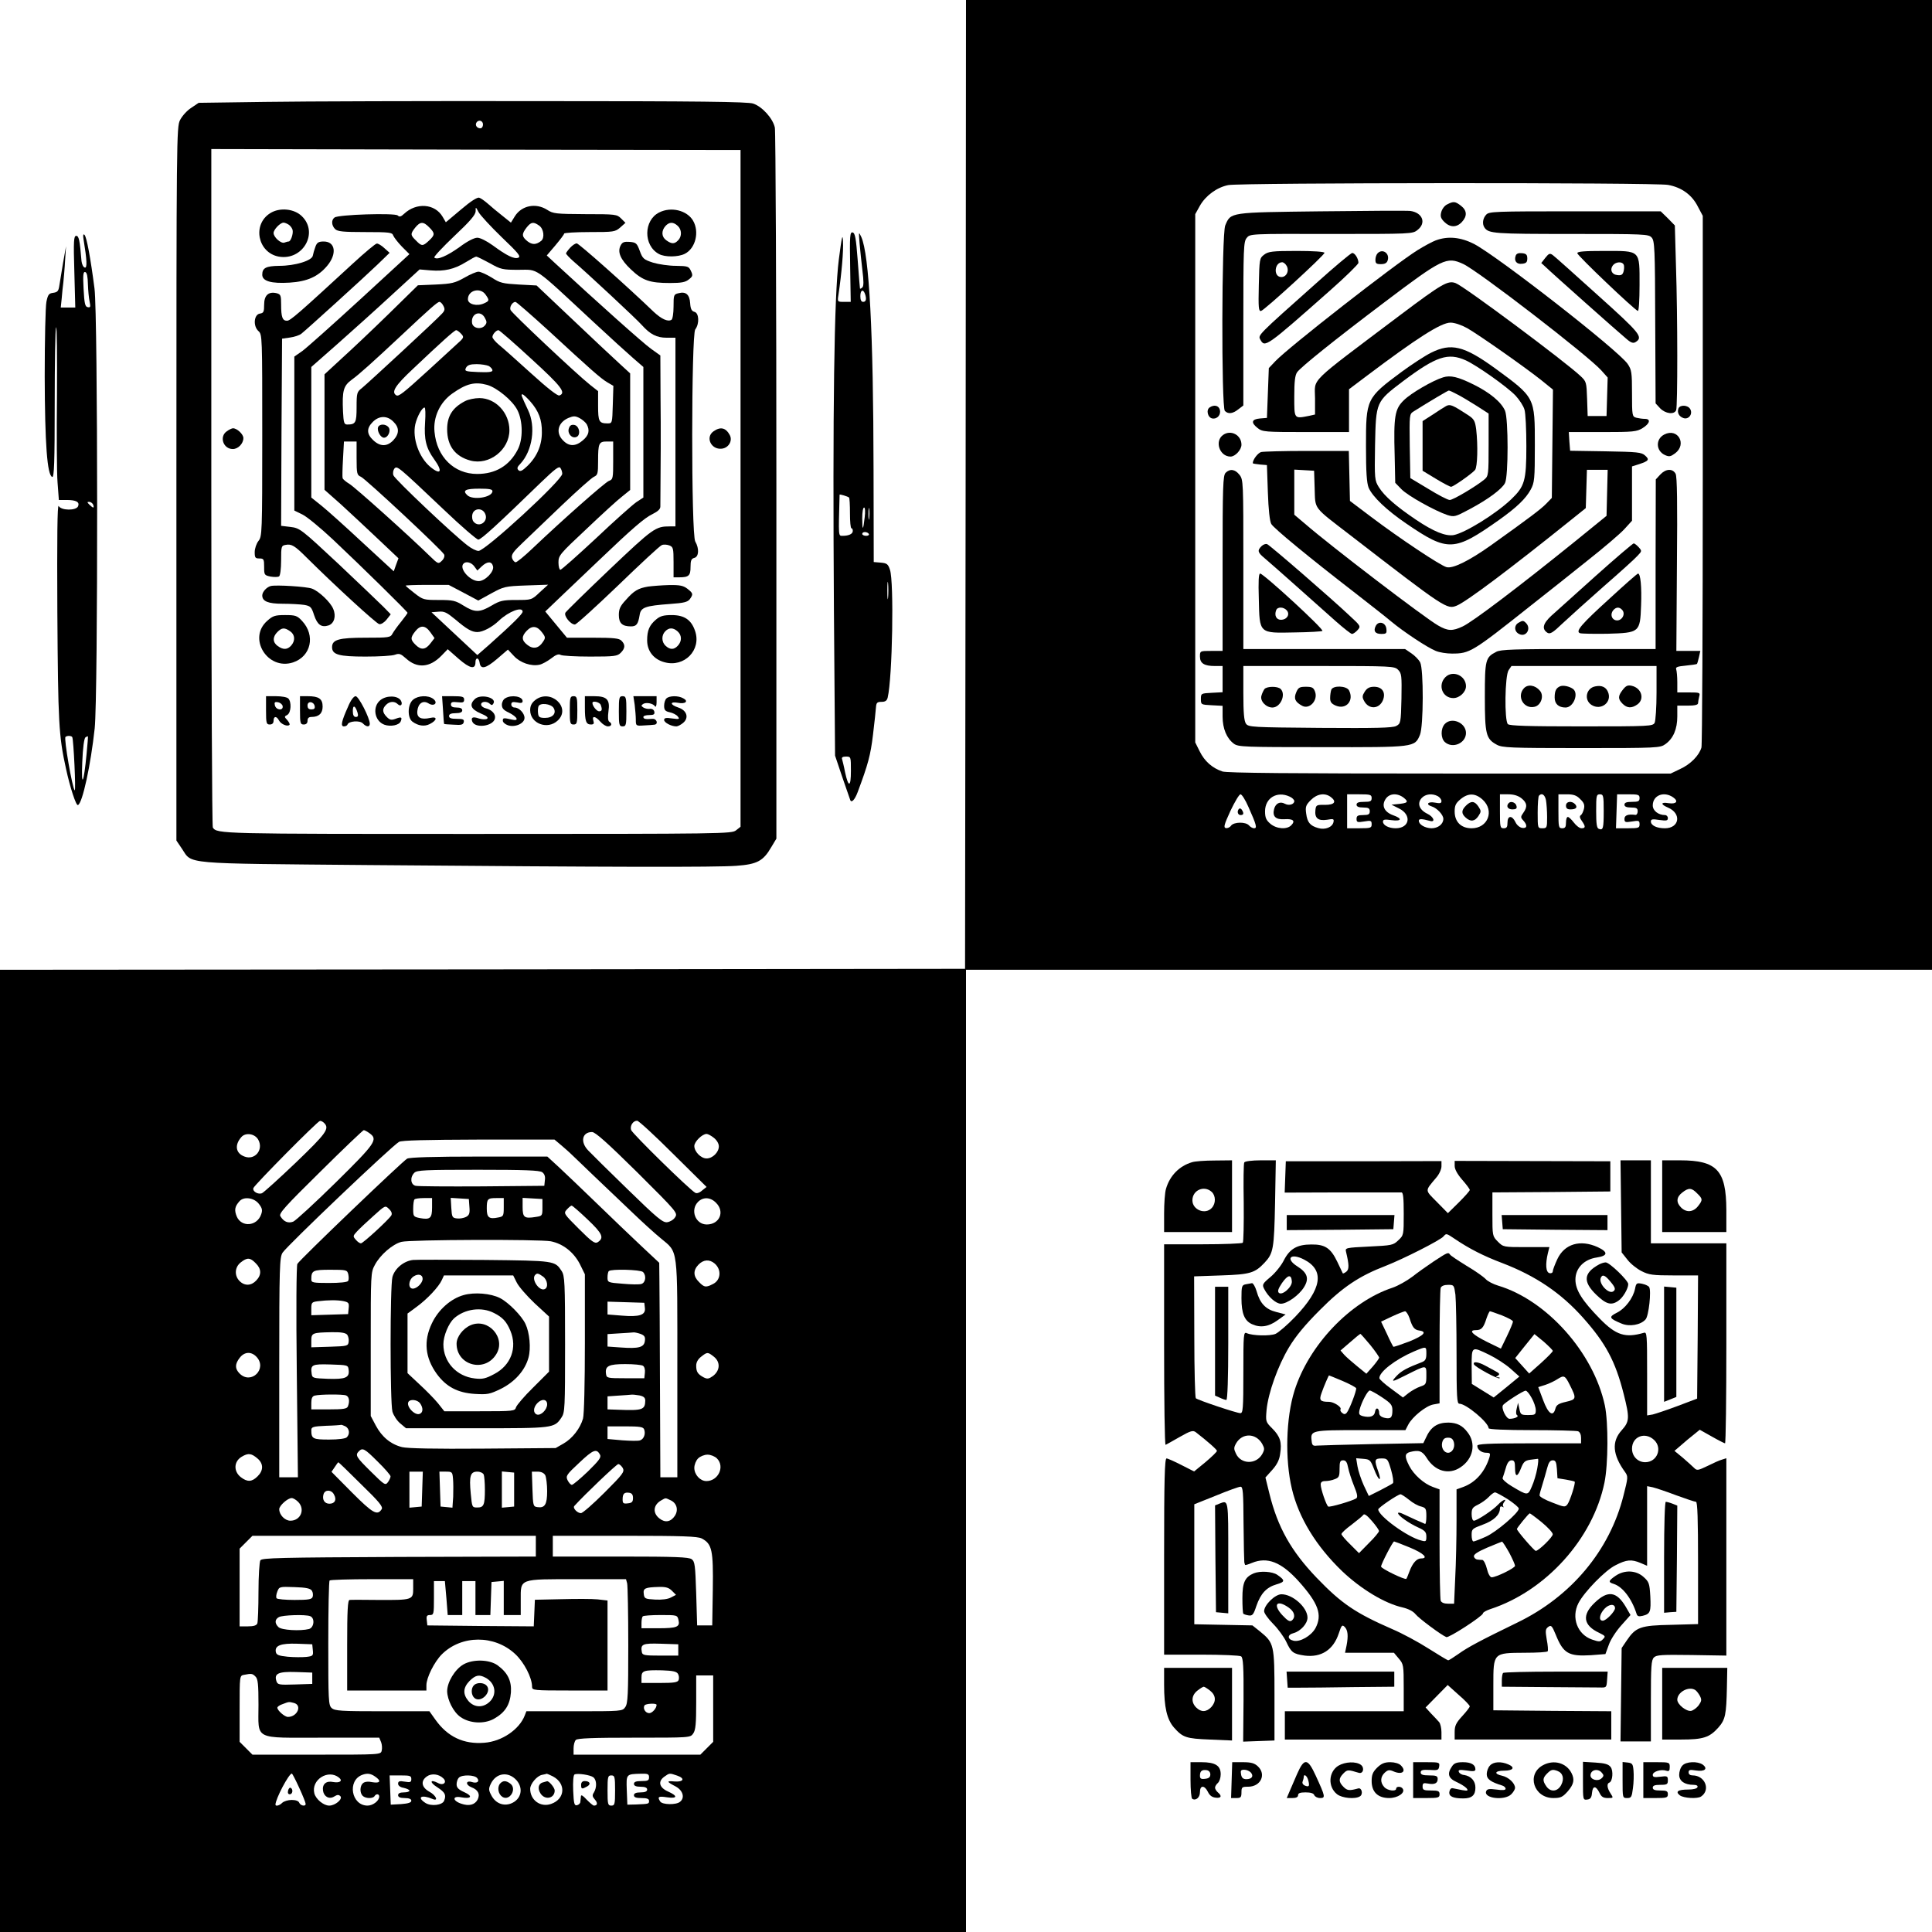 <?xml version="1.0" standalone="no"?>
<!DOCTYPE svg PUBLIC "-//W3C//DTD SVG 20010904//EN"
 "http://www.w3.org/TR/2001/REC-SVG-20010904/DTD/svg10.dtd">
<svg version="1.0" xmlns="http://www.w3.org/2000/svg"
 width="1024pt" height="1024pt" viewBox="0 0 1024 1024"
 preserveAspectRatio="xMidYMid meet">

<g transform="translate(0,1024) scale(0.1,-0.1)"
fill="#000000" stroke="none">
<path d="M5118 7673 l-3 -2568 -2557 -3 -2558 -2 0 -2550 0 -2550 2560 0 2560
0 0 2550 0 2550 2560 0 2560 0 0 2570 0 2570 -2560 0 -2560 0 -2 -2567z m3723
1587 c72 -13 127 -53 158 -115 l26 -49 0 -1396 c0 -767 -3 -1407 -7 -1422 -12
-42 -58 -89 -113 -114 l-50 -24 -1171 0 c-849 0 -1180 3 -1205 11 -54 18 -95
55 -120 106 l-24 48 0 1400 0 1400 25 45 c31 54 90 97 150 109 65 13 2264 14
2331 1z m-2224 -3297 c43 -96 47 -113 30 -113 -8 0 -20 7 -27 15 -17 20 -80
19 -95 -1 -6 -9 -19 -15 -28 -13 -13 3 -9 18 25 92 23 48 46 87 53 87 7 0 26
-30 42 -67z m218 55 c14 -6 25 -17 25 -24 0 -17 -28 -26 -50 -14 -26 14 -49 2
-57 -28 -10 -39 8 -57 55 -54 46 3 59 -9 36 -32 -23 -24 -78 -20 -111 8 -22
19 -28 32 -28 66 0 70 63 109 130 78z m218 -2 c33 -25 21 -42 -30 -42 -45 1
-48 -1 -51 -27 -5 -43 14 -59 61 -52 34 6 38 5 35 -11 -5 -28 -44 -44 -81 -33
-43 12 -58 30 -64 77 -5 36 -2 45 25 72 33 33 74 39 105 16z m217 -6 c0 -17
-7 -20 -40 -20 -29 0 -40 -4 -40 -15 0 -10 11 -15 35 -15 28 0 35 -4 35 -20 0
-16 -7 -20 -35 -20 -28 0 -35 -4 -35 -20 0 -18 4 -20 40 -14 36 6 40 5 40 -15
0 -19 -5 -21 -65 -21 l-65 0 0 90 0 90 65 0 c58 0 65 -2 65 -20z m171 1 c27
-22 20 -28 -36 -33 l-30 -3 40 -20 c69 -34 57 -105 -18 -105 -36 0 -67 16 -67
35 0 12 10 13 45 8 54 -7 60 8 9 26 -47 17 -63 51 -40 86 20 31 63 33 97 6z
m180 9 c10 -6 19 -17 19 -26 0 -12 -8 -13 -35 -8 -37 7 -50 -10 -17 -20 29 -9
62 -45 62 -66 0 -28 -28 -50 -63 -50 -35 1 -67 20 -67 40 0 11 15 11 59 -1 31
-9 20 22 -14 38 -43 21 -55 55 -30 83 20 22 56 26 86 10z m238 -19 c63 -59 27
-151 -59 -151 -56 0 -90 34 -90 89 0 32 6 44 31 65 41 34 79 33 118 -3z m205
8 c30 -24 33 -45 10 -77 -15 -21 -15 -25 0 -41 23 -25 20 -43 -6 -39 -13 2
-29 15 -36 31 -18 37 -42 35 -42 -3 0 -23 -4 -30 -20 -30 -19 0 -20 7 -20 90
l0 90 44 0 c29 0 52 -7 70 -21z m130 -10 c3 -17 6 -58 6 -90 0 -56 -1 -59 -25
-59 -25 0 -25 1 -25 83 0 46 3 87 7 90 15 16 31 5 37 -24z m182 5 c20 -19 24
-31 19 -52 -4 -15 -11 -30 -17 -33 -7 -5 -5 -15 6 -30 21 -30 20 -39 -2 -39
-10 0 -28 14 -40 30 -13 17 -27 30 -32 30 -6 0 -10 -13 -10 -30 0 -23 -4 -30
-20 -30 -19 0 -20 7 -20 90 l0 90 45 0 c36 0 52 -6 71 -26z m124 -62 c0 -93
-3 -104 -26 -95 -11 4 -14 27 -14 94 0 82 1 89 20 89 18 0 20 -7 20 -88z m190
68 c0 -17 -7 -20 -40 -20 -29 0 -40 -4 -40 -15 0 -10 11 -15 35 -15 29 0 35
-4 35 -20 0 -12 -6 -20 -12 -19 -39 5 -58 -2 -58 -21 0 -18 4 -20 40 -14 36 6
40 5 40 -15 0 -19 -5 -21 -62 -21 l-63 0 3 90 3 90 60 0 c52 0 59 -2 59 -20z
m178 4 c30 -21 17 -37 -24 -31 -42 7 -44 -6 -4 -23 74 -31 62 -110 -16 -110
-43 0 -74 15 -74 36 0 12 8 14 45 8 38 -5 45 -4 45 10 0 9 -7 16 -15 16 -35 0
-65 23 -65 51 0 54 59 77 108 43z m-7150 -1726 c30 -30 11 -55 -149 -209 -89
-85 -170 -158 -180 -163 -20 -9 -52 9 -46 27 5 16 341 356 353 356 5 1 15 -4
22 -11z m1850 -164 l177 -175 -24 -19 c-13 -12 -29 -17 -36 -12 -31 17 -334
314 -340 333 -7 22 10 49 32 49 8 0 94 -79 191 -176z m-1610 110 c47 -33 33
-53 -178 -261 -111 -109 -212 -202 -226 -208 -27 -10 -50 -1 -68 29 -9 14 23
50 212 236 122 121 226 220 230 220 4 0 18 -7 30 -16z m1420 -208 c212 -211
215 -215 200 -238 -8 -13 -27 -24 -42 -26 -23 -3 -53 22 -209 174 -100 97
-194 190 -209 206 -44 45 -33 98 20 98 17 0 80 -56 240 -214z m-2009 173 c29
-53 -18 -110 -73 -89 -47 17 -54 61 -17 103 22 26 72 19 90 -14z m2415 10 c15
-12 26 -30 26 -45 0 -31 -33 -64 -65 -64 -30 0 -65 36 -65 66 0 23 42 64 65
64 7 0 24 -9 39 -21z m-807 -41 c21 -18 40 -35 43 -38 3 -3 57 -54 120 -115
63 -60 158 -150 210 -200 52 -50 120 -112 152 -138 94 -79 88 -35 88 -691 l0
-576 -45 0 -45 0 -2 478 c-1 262 -2 518 -3 568 l-1 91 -95 89 c-52 49 -157
149 -234 224 -77 75 -168 161 -202 193 l-62 57 -361 0 c-246 0 -368 -4 -382
-11 -24 -13 -568 -534 -582 -558 -5 -9 -7 -245 -3 -573 l6 -558 -49 0 -50 0 0
583 c0 536 2 584 18 608 28 41 578 565 617 587 14 8 139 11 422 12 l402 0 38
-32z m-103 -141 c12 -9 17 -23 14 -42 l-3 -30 -330 -3 c-181 -1 -340 0 -352 3
-27 6 -31 45 -7 69 13 14 58 16 338 16 248 0 326 -3 340 -13z m-1501 -169 c17
-22 19 -33 11 -55 -22 -63 -104 -69 -129 -11 -14 34 -11 53 14 81 23 27 79 19
104 -15z m917 -18 c0 -57 -10 -66 -65 -56 -34 7 -35 9 -35 50 0 23 3 46 7 49
3 4 26 7 50 7 l43 0 0 -50z m198 3 c3 -34 -1 -44 -18 -53 -12 -6 -33 -10 -48
-8 -25 3 -27 7 -30 56 l-3 53 48 -3 48 -3 3 -42z m182 -2 c0 -46 -2 -49 -30
-54 -48 -10 -60 0 -60 47 0 52 4 56 52 56 l38 0 0 -49z m205 -1 c0 -44 -1 -45
-35 -50 -61 -10 -70 -3 -70 52 l0 49 53 -3 52 -3 0 -45z m920 25 c48 -47 19
-115 -49 -115 -60 0 -89 77 -46 120 27 27 66 25 95 -5z m-1721 -67 c-14 -23
-150 -148 -161 -148 -6 0 -18 8 -27 19 -16 18 -16 20 6 44 13 14 52 51 87 82
63 57 63 57 83 37 14 -13 17 -25 12 -34z m1041 -22 c79 -75 88 -97 53 -120
-15 -9 -31 2 -100 71 -81 81 -82 82 -63 103 10 11 21 20 25 20 4 0 42 -33 85
-74z m-196 -115 c65 -13 121 -57 154 -120 l27 -55 0 -365 c0 -209 -4 -381 -10
-400 -15 -52 -56 -105 -103 -132 l-42 -24 -385 -3 c-256 -2 -400 1 -429 8 -60
15 -107 54 -139 114 l-27 51 0 380 c0 373 0 381 22 421 28 53 94 110 141 122
45 12 730 14 791 3z m-1564 -116 c31 -30 32 -62 3 -92 -26 -28 -61 -30 -88 -3
-29 29 -26 74 6 99 34 27 50 26 79 -4z m2433 -2 c37 -32 33 -87 -8 -108 -39
-20 -47 -19 -75 10 -31 30 -32 62 -3 92 26 27 58 30 86 6z m-1942 -57 c3 -14
3 -30 -1 -35 -3 -7 -45 -11 -101 -11 -86 0 -94 2 -94 19 0 47 8 51 101 51 86
0 89 -1 95 -24z m1562 12 c19 -19 14 -56 -8 -63 -11 -4 -56 -3 -100 1 -79 6
-80 7 -80 34 0 14 3 30 7 33 12 12 168 8 181 -5z m-1589 -154 c29 -6 32 -10
29 -38 l-3 -31 -97 -3 -98 -3 0 35 c0 32 3 35 33 39 57 7 104 7 136 1z m1599
-36 c5 -38 -28 -49 -123 -41 l-75 6 0 34 0 34 98 -3 97 -3 3 -27z m-1578 -142
c6 -8 10 -25 8 -38 -3 -22 -7 -23 -100 -26 l-98 -3 0 35 c0 41 6 43 106 45 51
1 75 -3 84 -13z m1555 4 c21 -8 26 -16 23 -37 -4 -34 -32 -42 -127 -35 l-71 5
0 33 0 33 63 4 c34 2 67 4 74 5 6 1 24 -3 38 -8z m-2035 -122 c58 -63 -29
-149 -90 -88 -26 26 -25 51 1 84 25 32 61 34 89 4z m2424 1 c35 -28 33 -73 -5
-102 -23 -16 -30 -17 -50 -7 -31 17 -39 29 -39 62 0 17 9 34 26 47 33 26 35
26 68 0z m-1936 -70 c5 -41 -17 -50 -110 -47 -78 3 -83 4 -86 26 -7 49 1 53
100 50 92 -3 93 -3 96 -29z m1560 22 c8 -5 12 -21 10 -37 l-3 -29 -100 0 c-97
0 -100 1 -103 23 -6 42 14 52 102 52 44 0 87 -4 94 -9z m-1574 -157 c16 -6 21
-30 10 -58 -5 -13 -24 -16 -100 -16 l-94 0 0 34 c0 24 5 36 18 39 26 7 148 8
166 1z m1555 0 c23 -5 31 -12 31 -28 -1 -48 -15 -53 -142 -48 l-58 2 0 35 0
34 58 4 c31 2 62 4 68 5 6 1 26 -1 43 -4z m-1558 -164 c21 -12 25 -40 7 -58
-7 -7 -44 -12 -94 -12 -86 0 -94 4 -94 50 0 17 10 20 78 23 42 1 78 4 80 5 2
1 12 -3 23 -8z m1583 -16 c9 -23 -1 -51 -21 -58 -8 -4 -51 -3 -94 0 l-79 7 0
33 0 34 94 0 c78 0 95 -3 100 -16z m-1412 -171 c38 -37 68 -72 68 -78 0 -6 -6
-20 -14 -31 -14 -18 -18 -15 -90 56 -78 77 -85 87 -64 108 20 20 30 15 100
-55z m1178 37 c8 -14 -5 -31 -64 -89 -41 -39 -79 -71 -85 -71 -6 0 -16 11 -23
25 -10 22 -6 29 63 93 73 69 91 76 109 42z m-1812 -23 c29 -27 28 -62 -3 -92
-30 -30 -54 -31 -89 -4 -39 31 -37 83 5 108 35 21 52 19 87 -12z m2432 3 c43
-43 7 -120 -56 -120 -33 0 -64 34 -64 70 0 17 9 39 20 50 11 11 33 20 50 20
17 0 39 -9 50 -20z m-1886 -137 c96 -93 117 -119 109 -132 -23 -36 -47 -22
-157 88 l-109 110 17 25 c9 14 18 26 19 26 2 0 56 -52 121 -117z m1387 86 c10
-20 1 -32 -97 -130 -60 -60 -116 -109 -125 -109 -19 0 -45 27 -35 38 53 59
224 222 233 222 7 0 17 -10 24 -21z m-1063 -111 l-3 -93 -32 -3 -33 -3 0 95 0
96 35 0 36 0 -3 -92z m163 55 c2 -21 2 -64 1 -96 l-4 -58 -31 3 -32 3 -3 93
-3 92 35 0 c32 0 34 -2 37 -37z m163 21 c3 -9 6 -44 6 -79 0 -82 -6 -95 -40
-95 -28 0 -28 1 -35 74 -9 94 -2 116 35 116 16 0 30 -7 34 -16z m161 -79 l0
-90 -32 -3 -33 -3 0 96 0 96 33 -3 32 -3 0 -90z m165 76 c5 -11 10 -49 10 -84
0 -71 -12 -91 -52 -85 -22 3 -23 8 -26 96 l-3 92 30 0 c20 0 34 -7 41 -19z
m-1120 -102 c16 -28 5 -49 -24 -49 -26 0 -40 22 -31 51 8 25 42 24 55 -2z
m1585 -19 c0 -20 -6 -26 -27 -28 -24 -3 -28 0 -28 21 0 30 9 39 35 35 14 -2
20 -10 20 -28z m-1775 -20 c39 -39 14 -100 -41 -100 -29 0 -59 31 -59 61 0 19
45 59 66 59 8 0 23 -9 34 -20z m1975 8 c32 -15 42 -51 22 -82 -22 -33 -52 -38
-82 -14 -37 29 -33 72 10 96 25 14 20 14 50 0z m-715 -243 l0 -55 -725 -2
c-632 -3 -727 -5 -735 -18 -5 -8 -10 -83 -10 -167 0 -83 -3 -158 -6 -167 -4
-11 -19 -16 -50 -16 l-44 0 0 206 0 206 34 34 34 34 751 0 751 0 0 -55z m879
41 c55 -29 62 -61 59 -271 l-3 -190 -40 0 -40 0 -5 168 c-5 152 -7 170 -24
183 -16 11 -85 14 -378 14 l-358 0 0 55 0 55 380 0 c310 0 386 -3 409 -14z
m-1529 -265 c0 -61 -3 -62 -189 -61 -75 1 -142 1 -148 0 -10 0 -13 -55 -13
-240 l0 -240 210 0 210 0 0 28 c0 40 42 124 82 164 104 103 279 104 389 1 47
-44 89 -125 89 -173 0 -19 8 -20 200 -20 l200 0 0 239 0 238 -52 6 c-29 3
-116 3 -193 1 l-140 -3 -3 -71 -3 -70 -282 2 -282 3 -3 28 c-3 22 1 27 17 27
20 0 21 6 21 90 l0 90 29 0 29 0 8 -90 7 -90 38 0 39 0 0 90 0 90 35 0 35 0 0
-90 0 -90 40 0 39 0 3 88 3 87 33 3 32 3 0 -90 0 -91 45 0 45 0 0 79 c0 116
-13 111 301 111 l257 0 6 -22 c3 -13 6 -160 6 -328 0 -261 -2 -309 -16 -328
-15 -22 -18 -22 -270 -22 l-254 0 -9 -23 c-29 -74 -121 -137 -214 -144 -110
-9 -195 32 -259 122 l-32 45 -250 0 c-218 0 -252 2 -268 17 -17 15 -18 39 -18
343 0 180 3 330 7 333 3 4 105 7 225 7 l218 0 0 -49z m-537 -12 c6 -9 7 -24 4
-33 -5 -13 -22 -16 -96 -16 -49 0 -92 4 -95 9 -4 5 -2 21 4 36 10 25 11 26 91
23 62 -2 84 -7 92 -19z m1908 0 l22 -22 -27 -14 c-16 -9 -49 -13 -84 -11 -53
3 -57 5 -60 30 -4 30 7 35 81 37 36 1 52 -4 68 -20z m-1917 -135 c26 -10 21
-60 -6 -68 -47 -12 -146 -6 -162 10 -21 20 -20 41 2 53 19 11 141 15 166 5z
m1952 -20 c9 -37 -7 -44 -108 -44 l-88 0 0 28 c0 16 3 32 7 35 3 4 46 7 94 7
87 0 89 0 95 -26z m-1938 -160 c3 -29 1 -32 -35 -36 -21 -2 -65 -2 -98 1 -49
5 -60 10 -63 25 -7 34 26 47 113 44 l80 -3 3 -31z m1937 1 l0 -30 -95 0 c-83
0 -95 2 -98 18 -8 43 3 48 100 45 l93 -3 0 -30z m-2 -126 c6 -9 7 -24 4 -33
-5 -13 -23 -16 -102 -16 l-95 0 0 29 c0 36 11 40 109 38 56 -2 76 -6 84 -18z
m-1938 -24 l0 -30 -92 -3 c-85 -3 -92 -1 -98 18 -13 40 10 51 104 48 l86 -3 0
-30z m-301 9 c13 -12 16 -41 16 -150 0 -190 -31 -174 340 -174 l300 0 10 -24
c5 -13 6 -33 3 -45 -5 -21 -8 -21 -345 -21 l-340 0 -34 34 -34 34 0 175 c0
174 0 176 23 180 40 8 45 7 61 -9z m2426 -170 l0 -176 -34 -34 -34 -34 -336 0
-336 0 0 33 c0 18 5 38 12 45 9 9 91 12 309 12 296 0 298 0 313 22 13 18 16
52 16 165 l0 143 45 0 45 0 0 -176z m-2222 30 c45 -12 18 -74 -32 -74 -17 0
-56 34 -56 49 0 5 12 14 28 19 34 13 33 13 60 6z m1922 -10 c0 -18 -23 -44
-39 -44 -20 0 -35 25 -25 41 6 10 64 13 64 3z m-1894 -440 c19 -41 34 -79 34
-85 0 -15 -27 -10 -34 6 -3 9 -18 15 -40 15 -19 0 -41 -7 -50 -15 -14 -15 -36
-20 -36 -10 0 30 71 165 87 165 2 0 20 -34 39 -76z m211 54 c21 -17 4 -29 -31
-23 -37 8 -59 -11 -54 -46 5 -32 33 -47 59 -31 16 10 24 11 33 2 14 -15 -27
-50 -59 -50 -30 0 -71 34 -79 65 -18 72 74 130 131 83z m191 6 c34 -23 28 -37
-14 -30 -22 5 -41 3 -50 -5 -17 -14 -18 -51 -2 -67 15 -15 54 -16 63 -2 8 14
25 13 25 -2 0 -22 -33 -48 -62 -48 -86 0 -109 133 -28 163 27 10 45 7 68 -9z
m362 -10 c21 -21 -1 -40 -29 -24 -43 22 -45 3 -3 -23 41 -27 48 -40 36 -71 -9
-24 -69 -31 -99 -12 -48 31 -21 46 38 21 33 -14 18 20 -18 39 -41 23 -47 57
-12 81 24 17 63 13 87 -11z m388 -10 c38 -44 24 -102 -30 -123 -40 -15 -80 1
-102 40 -17 31 -17 38 -5 64 28 59 93 68 137 19z m192 21 c71 -37 66 -120 -9
-146 -56 -20 -111 20 -111 80 0 26 36 69 63 74 12 2 23 5 25 6 2 0 16 -6 32
-14z m215 -5 c18 -15 19 -53 3 -80 -10 -15 -9 -22 5 -38 16 -18 14 -32 -5 -32
-5 0 -22 15 -39 32 -19 21 -29 27 -30 18 -1 -8 -2 -22 -3 -30 0 -8 -9 -16 -18
-18 -14 -3 -17 8 -20 77 -2 48 1 83 7 86 17 8 85 -3 100 -15z m295 0 c0 -17
-7 -20 -40 -20 -29 0 -40 -4 -40 -15 0 -10 11 -15 35 -15 24 0 35 -5 35 -15 0
-10 -11 -15 -35 -15 -24 0 -35 -5 -35 -15 0 -11 11 -15 40 -15 29 0 40 -4 40
-15 0 -16 -1 -16 -70 -19 l-45 -1 -3 77 c-3 86 -4 85 76 87 36 1 42 -2 42 -19z
m149 9 c44 -15 34 -35 -15 -31 -43 4 -42 -1 8 -27 38 -21 49 -60 22 -81 -20
-17 -94 -16 -105 2 -16 25 -9 29 36 22 56 -8 59 7 5 31 -47 21 -54 54 -18 79
27 19 26 19 67 5z m-1409 -18 c0 -17 -5 -19 -35 -14 -28 5 -35 2 -35 -11 0
-10 11 -19 30 -22 17 -4 30 -10 30 -15 0 -5 -13 -9 -30 -9 -20 0 -30 -5 -30
-15 0 -10 11 -15 35 -15 23 0 35 -5 35 -14 0 -10 -16 -15 -54 -18 l-55 -3 -3
78 -3 77 58 0 c50 0 57 -2 57 -19z m349 5 c15 -18 -1 -30 -28 -21 -33 10 -35
-15 -2 -28 35 -13 47 -37 32 -66 -15 -27 -45 -35 -86 -21 -48 16 -48 43 -1 34
54 -10 64 6 17 27 -31 14 -41 24 -41 42 0 12 5 28 12 35 17 17 83 15 97 -2z
m731 -66 c0 -73 -2 -80 -20 -80 -18 0 -20 7 -20 80 0 73 2 80 20 80 18 0 20
-7 20 -80z"/>
<path d="M7671 9157 c-14 -6 -28 -25 -32 -41 -6 -22 -3 -33 16 -52 30 -30 65
-31 93 -1 29 31 28 61 -4 86 -31 24 -40 25 -73 8z"/>
<path d="M7005 9120 c-491 -6 -481 -4 -511 -75 -19 -46 -21 -964 -2 -983 18
-18 42 -15 72 9 l26 20 0 434 c0 398 1 435 18 454 17 22 18 22 448 21 423 0
431 0 457 21 48 37 27 92 -38 101 -16 2 -228 1 -470 -2z"/>
<path d="M7877 9102 c-18 -19 -22 -49 -9 -68 21 -32 53 -34 460 -34 390 0 410
-1 426 -19 16 -17 18 -58 19 -449 l2 -430 24 -26 c28 -29 75 -35 85 -10 8 21
8 496 -1 765 l-6 214 -37 38 -38 37 -454 0 c-428 0 -456 -1 -471 -18z"/>
<path d="M7610 8966 c-19 -7 -63 -31 -97 -52 -123 -77 -685 -516 -753 -588
l-35 -37 -5 -132 -5 -132 -37 -3 c-45 -4 -49 -22 -12 -51 25 -20 39 -21 255
-21 l229 0 0 114 0 113 93 70 c268 202 395 283 445 283 21 0 57 -12 88 -29 63
-36 305 -206 392 -275 l63 -51 -3 -287 -3 -287 -29 -30 c-28 -29 -90 -76 -299
-225 -112 -79 -197 -121 -230 -112 -32 8 -250 153 -402 268 l-110 83 -3 133
-3 132 -222 0 c-122 0 -232 -3 -243 -6 -17 -5 -44 -40 -44 -59 0 -2 17 -5 38
-7 l37 -3 5 -145 c3 -90 10 -153 18 -167 13 -23 200 -177 446 -367 77 -60 164
-128 191 -151 65 -54 190 -137 235 -155 19 -8 57 -14 85 -14 96 0 107 7 422
257 78 61 211 167 296 235 85 67 173 142 196 167 l41 45 0 144 0 144 38 12
c51 17 56 24 31 46 -19 17 -40 19 -209 22 l-188 3 -4 50 -3 49 179 0 c164 0
181 2 212 21 39 24 45 49 12 49 -13 0 -33 3 -45 6 -22 6 -23 10 -23 129 0 111
-2 125 -23 156 -48 71 -684 567 -814 636 -71 36 -138 43 -203 19z m145 -125
c79 -36 665 -488 733 -565 l33 -37 -3 -102 -3 -102 -50 0 -50 0 -3 91 c-3 88
-4 92 -35 121 -78 74 -617 476 -661 492 -41 16 -70 0 -296 -170 -496 -374
-450 -329 -450 -440 l0 -86 -31 -7 c-81 -16 -79 -18 -79 102 0 80 4 113 15
129 19 27 198 171 463 371 308 233 330 243 417 203z m-787 -1191 c4 -112 -11
-93 188 -246 505 -390 513 -395 565 -374 53 22 283 195 608 456 l76 61 3 101
3 102 55 0 55 0 -3 -122 -3 -122 -165 -134 c-302 -244 -544 -427 -597 -452
-55 -26 -79 -25 -131 5 -69 39 -568 420 -704 538 l-58 49 0 120 0 119 53 -3
52 -3 3 -95z"/>
<path d="M6700 8890 c-24 -18 -25 -23 -28 -160 -3 -122 -1 -141 12 -138 18 4
336 295 336 308 0 6 -60 10 -147 10 -130 0 -151 -3 -173 -20z m120 -60 c15
-28 -4 -62 -33 -58 -39 5 -31 78 9 78 7 0 18 -9 24 -20z"/>
<path d="M7302 8898 c-7 -7 -12 -22 -12 -35 0 -19 5 -23 29 -23 21 0 32 6 36
20 12 37 -27 64 -53 38z"/>
<path d="M8360 8898 c0 -12 301 -299 321 -306 5 -2 9 55 9 137 0 188 7 181
-187 181 -108 0 -143 -3 -143 -12z m245 -59 c4 -5 4 -21 1 -35 -5 -20 -12 -25
-34 -22 -30 3 -41 30 -22 53 14 17 46 20 55 4z"/>
<path d="M6974 8737 c-310 -276 -307 -273 -294 -297 24 -44 30 -40 368 259 84
74 152 141 152 148 0 22 -19 53 -33 52 -7 0 -94 -73 -193 -162z"/>
<path d="M8034 8886 c-11 -28 4 -48 33 -44 22 2 28 8 28 28 0 20 -6 26 -28 28
-18 2 -29 -2 -33 -12z"/>
<path d="M8191 8874 l-22 -28 23 -21 c36 -35 387 -347 426 -379 26 -23 38 -27
51 -19 41 26 26 45 -200 248 -122 110 -229 206 -239 213 -15 11 -21 9 -39 -14z"/>
<path d="M7584 8370 c-32 -16 -102 -62 -154 -100 -189 -140 -190 -144 -190
-395 0 -139 4 -194 14 -220 21 -48 95 -119 201 -191 220 -150 252 -148 490 20
93 66 142 113 168 161 20 37 22 54 22 235 0 256 2 252 -211 408 -164 119 -233
136 -340 82z m185 -40 c59 -27 218 -139 264 -187 20 -22 42 -55 47 -74 6 -18
10 -106 10 -194 0 -185 -9 -213 -81 -282 -81 -77 -243 -177 -304 -189 -43 -7
-106 18 -201 82 -105 71 -166 124 -196 172 -22 36 -23 43 -20 222 5 232 4 230
149 340 176 132 238 152 332 110z"/>
<path d="M7649 8240 c-54 -16 -171 -84 -208 -121 -48 -46 -55 -85 -49 -293 l3
-145 33 -34 c34 -35 178 -115 244 -137 36 -11 42 -9 117 31 98 52 172 107 188
139 18 36 18 340 0 383 -20 46 -80 96 -167 139 -83 41 -122 50 -161 38z m76
-91 c22 -11 68 -39 103 -61 l62 -40 0 -165 c0 -159 -1 -166 -22 -184 -45 -37
-166 -109 -184 -109 -11 0 -62 27 -114 59 l-95 57 -3 170 c-2 166 -2 169 20
183 81 51 182 111 187 111 4 0 24 -9 46 -21z"/>
<path d="M7665 8088 c-11 -6 -44 -27 -72 -46 l-53 -34 0 -132 0 -131 71 -43
c38 -23 74 -42 80 -42 12 0 110 69 127 89 13 16 16 130 6 216 -6 44 -11 54
-43 75 -83 54 -95 59 -116 48z"/>
<path d="M6412 8081 c-21 -13 -11 -55 14 -59 27 -4 47 21 39 48 -7 21 -30 26
-53 11z"/>
<path d="M8896 8075 c-8 -22 3 -43 27 -51 27 -9 50 21 36 47 -12 23 -55 25
-63 4z"/>
<path d="M6483 7935 c-47 -33 -19 -115 39 -115 25 0 58 36 58 63 0 51 -56 81
-97 52z"/>
<path d="M8821 7937 c-47 -24 -45 -87 4 -109 22 -10 30 -8 53 9 65 48 15 137
-57 100z"/>
<path d="M6496 7734 c-14 -14 -16 -71 -16 -480 l0 -464 -60 0 c-60 0 -60 0
-60 -30 0 -36 23 -50 79 -50 l41 0 0 -70 0 -69 -57 -3 c-57 -3 -58 -3 -58 -33
0 -30 1 -30 58 -33 l57 -3 0 -57 c0 -64 22 -116 60 -144 23 -17 56 -18 467
-18 493 -1 491 -1 519 65 19 45 20 348 1 385 -7 13 -28 35 -46 47 l-34 23
-428 0 -429 0 0 449 c0 438 0 449 -21 475 -23 29 -50 33 -73 10z m914 -1044
c19 -19 20 -31 18 -153 -3 -129 -4 -132 -28 -145 -20 -10 -105 -12 -403 -10
-361 3 -379 4 -393 22 -10 15 -14 55 -14 163 l0 143 400 0 c389 0 401 -1 420
-20z"/>
<path d="M6702 6588 c-5 -7 -13 -23 -16 -35 -9 -28 24 -63 58 -63 43 0 73 69
44 98 -16 16 -73 15 -86 0z"/>
<path d="M6870 6570 c-14 -33 -5 -51 32 -71 39 -21 85 30 68 75 -8 22 -16 26
-49 26 -33 0 -40 -4 -51 -30z"/>
<path d="M7056 6584 c-3 -9 -6 -28 -6 -44 0 -21 7 -30 30 -40 55 -23 98 27 70
81 -14 25 -85 27 -94 3z"/>
<path d="M7234 6575 c-14 -22 -15 -30 -4 -50 25 -47 80 -44 100 4 16 41 -4 71
-47 71 -24 0 -37 -7 -49 -25z"/>
<path d="M8800 7725 l-24 -26 -1 -449 0 -450 -408 0 c-342 0 -413 -2 -437 -15
-57 -29 -60 -43 -60 -238 0 -199 6 -223 63 -254 29 -16 69 -18 449 -18 406 0
417 1 445 21 42 30 63 80 63 147 l0 57 55 0 c37 0 55 4 55 13 0 6 3 22 6 35 6
21 4 22 -55 22 l-61 0 0 54 c0 30 -3 61 -6 69 -4 11 7 15 50 19 31 3 58 7 60
9 2 2 7 19 11 37 l7 32 -64 0 -63 0 3 459 c3 327 1 465 -7 480 -16 29 -52 27
-81 -4z m-20 -1156 c0 -77 -5 -149 -10 -160 -10 -18 -25 -19 -388 -19 -281 0
-381 3 -390 12 -19 19 -16 257 4 286 l15 22 385 0 384 0 0 -141z"/>
<path d="M8077 6592 c-40 -44 0 -112 57 -98 34 8 51 58 28 85 -25 30 -64 36
-85 13z"/>
<path d="M8270 6603 c-22 -9 -30 -24 -30 -60 0 -34 21 -53 58 -53 41 0 71 73
40 98 -19 14 -51 21 -68 15z"/>
<path d="M8455 6602 c-48 -9 -61 -71 -20 -98 51 -33 112 15 87 70 -11 25 -34
35 -67 28z"/>
<path d="M8601 6584 c-26 -33 -26 -49 -1 -74 24 -24 48 -25 78 -4 40 28 23 87
-29 99 -21 5 -31 1 -48 -21z"/>
<path d="M6686 7345 c-23 -23 -20 -33 16 -63 18 -15 93 -81 167 -147 74 -66
169 -150 210 -187 42 -37 81 -68 87 -68 6 0 19 9 29 20 18 20 18 22 -41 76
-95 90 -424 375 -438 380 -8 3 -21 -2 -30 -11z"/>
<path d="M8458 7188 c-106 -95 -212 -190 -236 -212 -45 -42 -51 -70 -20 -90
14 -8 28 0 80 50 35 33 133 121 218 196 85 74 166 147 179 162 24 25 24 26 6
46 -10 11 -22 20 -26 20 -4 0 -95 -77 -201 -172z"/>
<path d="M6672 7065 c4 -185 0 -181 190 -177 78 1 144 5 147 8 9 9 -312 304
-330 304 -8 0 -10 -41 -7 -135z m149 -61 c17 -21 0 -49 -32 -49 -24 0 -36 23
-25 51 7 19 40 18 57 -2z"/>
<path d="M8535 7071 c-154 -140 -186 -177 -161 -187 9 -3 74 -4 146 -3 170 5
173 7 178 149 4 99 -3 170 -16 170 -4 0 -70 -58 -147 -129z m64 -65 c18 -22
-4 -58 -32 -54 -25 3 -34 32 -17 53 16 19 34 19 49 1z"/>
<path d="M8048 6939 c-24 -14 -23 -46 3 -59 37 -20 67 28 37 58 -14 14 -18 14
-40 1z"/>
<path d="M7292 6923 c-14 -27 -4 -43 29 -43 27 0 30 3 27 28 -4 33 -41 43 -56
15z"/>
<path d="M7661 6651 c-42 -42 -16 -111 42 -111 33 0 67 32 67 63 0 56 -70 87
-109 48z"/>
<path d="M7657 6402 c-22 -25 -21 -75 1 -95 41 -37 112 -6 112 48 0 55 -77 87
-113 47z"/>
<path d="M6567 5953 c-12 -12 -7 -33 8 -33 17 0 19 9 7 28 -5 7 -11 9 -15 5z"/>
<path d="M7770 5970 c-25 -25 -25 -42 -2 -63 26 -24 49 -21 68 8 15 23 15 27
0 50 -20 30 -39 32 -66 5z"/>
<path d="M7997 5984 c-16 -16 -6 -34 19 -34 19 0 25 5 22 17 -3 19 -29 29 -41
17z"/>
<path d="M8300 5970 c0 -14 7 -20 23 -20 30 0 40 10 26 27 -18 20 -49 16 -49
-7z"/>
<path d="M2190 3562 c-49 -5 -97 -44 -110 -90 -13 -49 -13 -665 0 -714 6 -20
24 -48 41 -62 l31 -26 374 0 c408 0 412 0 450 57 18 26 19 51 19 388 0 328 -2
363 -18 388 -36 55 -35 55 -407 59 -190 1 -361 2 -380 0z m50 -100 c0 -22 -30
-52 -52 -52 -26 0 -24 45 3 64 25 17 49 11 49 -12z m638 12 c24 -17 30 -59 8
-67 -29 -11 -72 54 -49 76 9 10 16 9 41 -9z m-139 -32 c11 -22 54 -71 95 -110
l76 -70 0 -146 0 -146 -84 -84 c-46 -45 -87 -93 -91 -105 -6 -20 -11 -21 -193
-21 l-187 0 -34 43 c-19 23 -63 68 -98 100 l-63 59 0 158 0 158 49 36 c56 41
117 106 133 142 l11 24 183 0 184 0 19 -38z m-513 -639 c18 -25 17 -50 -2 -57
-26 -10 -73 41 -59 64 10 16 47 11 61 -7z m674 -6 c0 -29 -34 -62 -55 -54 -20
8 -19 36 2 59 24 26 53 23 53 -5z"/>
<path d="M2458 3376 c-69 -19 -135 -78 -169 -150 -45 -94 -36 -182 26 -268 50
-68 110 -100 201 -106 68 -4 79 -2 139 27 74 37 128 98 146 165 14 50 6 133
-16 179 -20 43 -90 114 -135 137 -49 25 -135 32 -192 16z m160 -95 c46 -23 67
-46 87 -94 38 -90 3 -184 -86 -230 -45 -24 -62 -28 -103 -23 -96 11 -166 87
-166 181 0 45 28 111 56 137 57 51 146 63 212 29z"/>
<path d="M2494 3216 c-41 -18 -74 -62 -74 -98 0 -115 149 -155 210 -56 54 86
-42 195 -136 154z"/>
<path d="M2456 1418 c-45 -26 -86 -94 -86 -142 1 -46 33 -110 70 -136 49 -35
126 -39 178 -10 59 33 85 74 90 140 4 61 -17 104 -70 143 -43 32 -132 34 -182
5z m117 -70 c53 -28 63 -89 22 -128 -35 -33 -81 -31 -112 4 -31 37 -29 71 6
107 32 31 50 35 84 17z"/>
<path d="M2512 1308 c-17 -17 -15 -53 3 -68 34 -28 93 32 65 65 -15 18 -52 19
-68 3z"/>
<path d="M1527 750 c-3 -13 0 -20 9 -20 15 0 19 26 5 34 -5 3 -11 -3 -14 -14z"/>
<path d="M2650 786 c-16 -20 -9 -56 13 -70 39 -24 79 44 41 71 -23 17 -39 16
-54 -1z"/>
<path d="M2878 793 c-25 -6 -30 -33 -13 -59 24 -37 75 -26 75 16 0 15 -31 52
-41 49 -2 -1 -11 -3 -21 -6z"/>
<path d="M3080 780 c0 -23 4 -24 31 -9 23 12 16 29 -12 29 -12 0 -19 -7 -19
-20z"/>
<path d="M1409 9700 l-356 -5 -40 -27 c-22 -14 -48 -43 -59 -65 -18 -37 -19
-89 -19 -1928 l0 -1890 29 -43 c57 -84 -12 -78 991 -87 1298 -11 1838 -12
1947 -4 111 8 143 25 186 99 l27 45 0 1865 c0 1026 -4 1882 -8 1903 -10 49
-67 112 -115 128 -28 10 -294 13 -1132 13 -602 1 -1255 -1 -1451 -4z m1151
-120 c0 -11 -6 -20 -14 -20 -18 0 -29 16 -21 30 11 18 35 11 35 -10z m1365
-1928 l0 -1794 -24 -19 c-23 -18 -59 -19 -1373 -19 -1362 0 -1378 0 -1400 34
-4 6 -8 818 -8 1803 l0 1793 1403 -3 1402 -2 0 -1793z"/>
<path d="M2444 9130 l-81 -68 -17 29 c-41 70 -139 77 -204 16 -17 -16 -25 -18
-34 -9 -14 14 -316 5 -335 -11 -18 -13 -16 -42 3 -61 13 -13 42 -16 159 -16
130 0 144 -2 149 -18 4 -10 24 -36 46 -59 l40 -40 -262 -241 c-145 -133 -282
-255 -305 -272 l-43 -30 0 -408 0 -408 43 -21 c23 -11 96 -71 162 -133 154
-145 395 -382 395 -388 0 -3 -15 -23 -33 -46 -19 -23 -39 -51 -46 -63 -11 -22
-17 -23 -144 -23 -141 0 -177 -10 -177 -50 0 -40 36 -50 177 -50 72 0 143 4
157 10 22 8 30 5 58 -20 59 -54 126 -49 188 15 l33 34 58 -51 c60 -52 89 -58
89 -18 0 27 18 26 22 -2 5 -38 32 -32 93 20 l57 49 32 -34 c33 -36 92 -56 136
-46 14 3 41 18 61 33 25 20 40 25 50 19 8 -5 78 -9 157 -9 129 0 144 2 162 20
24 24 25 43 4 64 -12 13 -41 16 -152 16 l-137 0 -58 70 -57 69 92 88 c51 48
135 129 188 179 182 174 246 229 288 249 28 14 42 26 42 40 2 228 3 401 1 581
l-1 220 -49 35 c-40 28 -286 248 -509 454 l-44 41 46 54 c25 30 46 57 46 62 0
4 60 8 134 8 129 0 136 1 163 24 l28 25 -23 23 c-22 22 -29 23 -190 23 -155 1
-170 2 -202 23 -60 38 -135 23 -171 -34 l-21 -34 -46 37 c-26 20 -60 49 -77
64 -16 14 -37 29 -45 31 -10 4 -47 -20 -96 -62z m215 -147 c89 -85 103 -102
88 -109 -22 -8 -60 10 -136 66 -32 23 -66 40 -81 40 -17 0 -54 -19 -95 -50
-66 -47 -119 -70 -133 -55 -4 4 44 55 106 114 84 79 112 112 113 131 0 25 0
25 16 -5 9 -16 64 -76 122 -132z m-384 52 c31 -31 31 -40 -1 -70 -33 -31 -39
-31 -69 0 -30 29 -31 35 -4 69 26 32 43 33 74 1z m583 9 c24 -17 30 -65 10
-81 -27 -21 -47 -21 -72 -2 -31 25 -32 38 -5 73 24 30 36 32 67 10z m-262
-199 c58 -33 68 -35 152 -35 109 0 74 24 397 -276 88 -82 184 -169 213 -194
l52 -45 0 -346 0 -346 -38 -25 c-20 -14 -117 -100 -214 -192 -98 -91 -182
-166 -188 -166 -5 0 -10 17 -10 39 0 37 7 45 148 177 81 77 166 155 190 173
l42 34 0 309 0 309 -62 57 c-34 31 -146 136 -248 233 l-186 176 -94 5 c-85 5
-100 8 -144 37 -28 17 -59 31 -70 31 -11 0 -44 -14 -75 -32 -50 -28 -67 -32
-151 -36 l-95 -4 -155 -152 c-85 -83 -197 -189 -248 -235 l-92 -85 0 -306 0
-306 88 -78 c48 -44 136 -126 195 -182 l109 -103 -13 -35 -12 -34 -164 151
c-90 84 -188 172 -218 196 l-55 44 0 346 0 346 142 125 c78 69 207 185 287
259 l145 133 58 -5 c73 -6 126 6 186 43 26 16 51 30 56 30 5 0 37 -16 72 -35z
m-22 -167 c21 -30 20 -33 -9 -46 -37 -17 -85 -5 -85 22 0 48 66 65 94 24z
m-224 -59 c9 -17 8 -25 -7 -41 -25 -29 -392 -368 -425 -395 -26 -20 -28 -25
-28 -101 0 -83 -5 -92 -50 -92 -16 0 -19 10 -22 68 -5 112 2 137 47 170 39 28
110 92 265 237 149 140 189 175 199 175 6 0 15 -9 21 -21z m557 -131 c222
-205 277 -254 313 -275 l31 -18 -3 -99 c-3 -100 -3 -100 -28 -100 -45 0 -50
10 -50 93 l0 78 -42 33 c-72 57 -416 381 -422 397 -7 16 10 43 26 43 5 0 84
-69 175 -152z m-337 67 c11 -20 11 -27 0 -40 -20 -24 -64 -15 -68 13 -7 50 45
71 68 27z m-126 -84 c17 -18 16 -21 -26 -58 -24 -22 -89 -82 -146 -134 -137
-125 -159 -142 -172 -134 -27 17 -6 51 88 139 153 145 221 206 230 206 5 0 17
-9 26 -19z m371 -132 c161 -147 187 -181 150 -195 -9 -4 -63 38 -151 118 -74
67 -151 136 -170 151 -19 16 -34 34 -34 41 0 14 20 36 32 36 5 0 83 -68 173
-151z m-224 -39 c10 -6 19 -16 19 -23 0 -9 -21 -11 -75 -9 -70 3 -74 5 -65 23
8 14 22 19 56 19 25 0 54 -5 65 -10z m-9 -100 c52 -15 134 -82 160 -133 30
-58 31 -157 1 -212 -44 -84 -117 -127 -214 -127 -122 0 -214 90 -226 223 -8
78 29 157 94 203 75 53 119 64 185 46z m228 -87 c45 -51 63 -98 62 -165 0 -68
-26 -129 -77 -178 -27 -26 -38 -31 -47 -22 -9 9 -7 17 10 34 64 69 83 196 41
284 -37 79 -39 84 -30 84 5 0 23 -17 41 -37z m-557 -111 c-6 -90 5 -137 48
-196 47 -65 36 -87 -21 -40 -60 51 -95 151 -79 225 10 42 36 89 49 89 5 0 6
-35 3 -78z m857 -11 c17 -33 11 -58 -21 -85 -38 -33 -73 -33 -104 -1 -42 41
-28 96 28 120 27 11 36 11 59 -1 15 -8 32 -23 38 -33z m-1025 14 c32 -31 32
-63 0 -98 -33 -35 -70 -35 -107 0 -35 33 -36 63 -2 97 34 34 77 34 109 1z
m-195 -193 c0 -83 2 -90 23 -99 25 -11 431 -390 441 -412 4 -8 -1 -23 -12 -33
-18 -18 -20 -18 -63 24 -107 105 -400 368 -428 384 -17 10 -32 23 -35 29 -2 6
-1 52 2 103 l5 92 33 0 34 0 0 -88z m1360 -12 c0 -96 -1 -101 -23 -109 -22 -9
-244 -205 -407 -360 -41 -39 -80 -71 -87 -71 -6 0 -15 10 -19 22 -5 18 5 33
57 82 35 34 129 124 209 200 80 76 155 143 168 149 20 9 22 17 22 83 0 94 4
104 46 104 l34 0 0 -100z m-898 -261 c92 -88 175 -159 183 -159 15 0 102 80
333 304 74 71 95 87 102 76 6 -8 10 -22 10 -31 0 -34 -408 -409 -444 -409 -11
0 -38 13 -58 29 -73 55 -387 352 -393 372 -4 11 -1 27 5 35 15 17 17 15 262
-217z m258 98 c0 -34 -106 -50 -134 -21 -26 25 -9 34 65 34 51 0 69 -3 69 -13z
m-40 -117 c23 -42 -30 -81 -60 -45 -7 8 -10 25 -6 40 8 31 50 35 66 5z m-56
-282 l16 -22 23 22 c30 28 53 28 60 1 8 -28 -42 -79 -76 -79 -47 0 -106 68
-80 93 13 14 42 6 57 -15z m-58 -139 l79 -42 69 38 c66 36 73 38 185 42 l116
4 -44 -40 c-43 -41 -44 -41 -125 -41 -72 0 -87 -4 -131 -30 -63 -37 -89 -37
-148 0 -43 27 -56 30 -131 30 -80 0 -84 1 -129 36 -26 20 -47 38 -47 40 0 2
51 4 114 4 l114 0 78 -41z m314 -101 c0 -12 -56 -67 -177 -175 l-63 -55 -121
113 -122 114 37 3 c31 3 44 -4 89 -41 61 -52 88 -67 117 -67 29 0 79 26 115
61 52 49 125 76 125 47z m-489 -109 l22 -31 -20 -26 c-27 -36 -50 -39 -79 -11
-29 28 -30 39 -3 73 27 34 53 33 80 -5z m592 -1 c19 -25 19 -29 4 -51 -22 -34
-52 -39 -82 -15 -31 24 -32 45 -3 75 28 29 55 26 81 -9z"/>
<path d="M2465 8114 c-66 -34 -95 -79 -95 -149 0 -88 42 -144 123 -166 100
-27 207 57 207 161 0 92 -73 170 -159 170 -25 0 -59 -7 -76 -16z"/>
<path d="M3015 7969 c-9 -26 16 -55 40 -45 25 9 16 60 -12 64 -15 2 -23 -3
-28 -19z"/>
<path d="M2004 7976 c-7 -19 13 -56 31 -56 22 0 39 38 24 56 -15 18 -48 18
-55 0z"/>
<path d="M1432 9110 c-96 -60 -66 -209 45 -230 127 -23 213 125 124 213 -40
41 -119 49 -169 17z m100 -62 c9 -7 18 -20 19 -28 4 -20 -10 -60 -21 -60 -5 0
-15 -3 -23 -6 -18 -6 -57 29 -57 51 0 18 35 55 53 55 7 0 20 -6 29 -12z"/>
<path d="M3494 9114 c-83 -41 -85 -175 -2 -220 32 -18 103 -17 138 1 57 29 78
117 43 176 -32 54 -116 75 -179 43z m98 -71 c22 -20 23 -56 2 -77 -19 -20 -34
-20 -62 0 -26 18 -28 50 -5 76 20 22 41 23 65 1z"/>
<path d="M1672 8933 c-6 -16 -12 -37 -14 -48 -4 -26 -93 -54 -178 -54 -70 -1
-90 -11 -90 -47 0 -34 47 -48 145 -42 94 6 151 32 199 89 53 63 44 129 -18
129 -27 0 -36 -5 -44 -27z"/>
<path d="M3290 8940 c-19 -35 -2 -75 54 -128 62 -59 100 -72 207 -72 60 0 82
4 100 19 21 16 22 22 11 45 -11 24 -16 26 -79 27 -38 0 -92 8 -122 17 -49 16
-55 21 -70 62 -15 41 -20 45 -53 48 -29 2 -39 -1 -48 -18z"/>
<path d="M1870 8843 c-290 -267 -331 -303 -349 -303 -24 0 -31 19 -31 86 0 48
-2 54 -24 60 -43 10 -66 -11 -66 -61 0 -38 -3 -44 -22 -47 -32 -4 -38 -66 -8
-93 20 -18 20 -27 20 -552 0 -520 -1 -536 -20 -560 -11 -14 -20 -41 -20 -59 0
-30 3 -34 25 -34 23 0 25 -4 25 -45 0 -42 1 -44 34 -51 19 -3 39 -3 45 1 6 3
11 40 11 84 0 75 1 79 24 83 31 6 48 -4 110 -66 149 -148 370 -351 386 -354
10 -2 27 9 39 24 l22 28 -38 39 c-21 21 -129 124 -240 229 -197 184 -204 189
-253 195 l-50 6 2 496 3 496 42 6 c23 3 50 12 60 20 28 22 330 296 403 366
l65 63 -28 25 c-15 14 -33 25 -40 24 -7 0 -64 -48 -127 -106z"/>
<path d="M3022 8927 c-12 -13 -22 -27 -22 -30 0 -4 17 -22 37 -40 75 -64 339
-310 365 -340 44 -49 79 -67 131 -67 l47 0 0 -500 0 -500 -29 0 c-77 0 -88 -8
-320 -228 -124 -118 -230 -222 -234 -229 -10 -17 27 -63 50 -63 8 0 110 93
229 207 118 114 222 211 232 214 9 4 27 3 40 -2 20 -8 22 -15 22 -89 l0 -80
29 0 c52 0 61 9 61 55 0 34 4 44 20 48 24 6 27 49 5 87 -22 38 -21 1096 0
1124 23 30 20 87 -4 93 -15 4 -21 15 -23 46 -3 46 -23 63 -61 53 -26 -6 -27
-9 -27 -71 0 -35 -5 -67 -11 -70 -19 -12 -53 4 -94 42 -137 132 -397 363 -408
363 -8 0 -23 -10 -35 -23z"/>
<path d="M1202 7954 c-41 -28 -19 -94 32 -94 28 0 56 29 56 58 0 20 -33 52
-55 52 -6 0 -21 -7 -33 -16z"/>
<path d="M3782 7954 c-45 -31 -13 -99 44 -92 36 4 58 42 42 72 -21 39 -49 46
-86 20z"/>
<path d="M1435 7134 c-22 -6 -45 -31 -45 -50 0 -31 31 -44 108 -44 42 0 94 -3
114 -6 34 -6 39 -11 53 -55 17 -50 38 -66 76 -54 30 10 42 49 25 88 -14 35
-75 93 -112 107 -28 11 -191 21 -219 14z"/>
<path d="M3435 7131 c-53 -9 -75 -22 -118 -71 -30 -32 -37 -48 -37 -80 0 -43
18 -60 64 -60 29 0 38 11 46 59 6 42 28 50 163 60 72 5 91 10 103 25 19 27 18
31 -12 55 -22 17 -40 21 -98 20 -39 -1 -89 -5 -111 -8z"/>
<path d="M1417 6950 c-106 -92 1 -265 136 -221 96 32 120 143 48 220 -26 28
-35 31 -90 31 -53 0 -65 -4 -94 -30z m121 -56 c26 -18 28 -50 5 -76 -20 -22
-42 -23 -71 -2 -27 19 -28 48 -2 74 24 24 38 25 68 4z"/>
<path d="M3478 6957 c-36 -30 -48 -58 -48 -111 0 -57 35 -101 92 -116 105 -29
197 65 162 166 -20 59 -57 84 -124 84 -42 0 -61 -5 -82 -23z m114 -64 c22 -20
23 -51 1 -75 -20 -22 -41 -23 -65 -1 -22 20 -23 56 -2 77 20 21 43 20 66 -1z"/>
<path d="M1410 6475 c0 -68 2 -75 20 -75 13 0 20 7 20 20 0 25 16 26 29 1 10
-19 45 -34 55 -23 4 3 -2 14 -11 25 -17 18 -17 19 0 28 20 12 23 69 5 87 -7 7
-36 12 -65 12 l-53 0 0 -75z m88 23 c5 -26 -34 -23 -41 3 -4 16 -1 20 16 17
12 -2 23 -11 25 -20z"/>
<path d="M1590 6475 c0 -68 2 -75 20 -75 13 0 20 7 20 20 0 14 7 20 21 20 39
0 59 19 59 55 0 41 -20 55 -79 55 l-41 0 0 -75z m78 22 c2 -12 -3 -17 -17 -17
-15 0 -21 6 -21 21 0 25 33 22 38 -4z"/>
<path d="M1845 6495 c-35 -78 -41 -105 -22 -105 8 0 17 4 19 10 6 18 64 23 81
6 19 -20 37 -21 37 -2 0 30 -59 146 -75 146 -10 0 -26 -21 -40 -55z m50 -32
c5 -17 2 -23 -9 -23 -11 0 -16 10 -16 32 0 34 13 29 25 -9z"/>
<path d="M2017 6530 c-45 -35 -33 -111 20 -131 33 -12 79 -3 87 18 9 22 3 25
-28 13 -22 -8 -30 -6 -46 10 -24 24 -25 43 -4 64 18 19 45 21 62 4 16 -16 29
-1 16 20 -17 26 -75 27 -107 2z"/>
<path d="M2190 6532 c-30 -24 -32 -96 -4 -117 30 -22 63 -27 91 -13 40 20 43
42 4 33 -50 -11 -73 1 -69 37 4 40 30 58 59 40 30 -19 53 3 25 24 -27 20 -79
18 -106 -4z"/>
<path d="M2348 6478 c2 -40 5 -74 6 -75 0 -1 23 -3 51 -4 41 -3 50 0 53 14 3
14 -4 17 -37 17 -30 0 -41 4 -41 15 0 10 11 15 35 15 24 0 35 5 35 15 0 10
-10 15 -30 15 -21 0 -30 5 -30 16 0 13 8 15 35 12 29 -3 35 -1 35 14 0 15 -9
18 -59 18 l-58 0 5 -72z"/>
<path d="M2516 6534 c-30 -29 -20 -53 31 -75 34 -14 43 -23 34 -29 -8 -4 -27
-3 -43 2 -32 11 -43 6 -35 -16 15 -38 110 -26 120 15 6 23 -15 47 -49 55 -13
3 -24 12 -24 20 0 17 31 19 47 3 8 -8 13 -7 18 2 20 32 -70 53 -99 23z"/>
<path d="M2678 6539 c-10 -5 -18 -21 -18 -34 0 -19 9 -29 37 -42 46 -23 57
-47 16 -37 -44 10 -48 10 -48 -6 0 -8 12 -19 27 -24 37 -13 88 9 88 39 0 25
-29 55 -53 55 -9 0 -17 7 -17 16 0 13 7 15 30 11 22 -5 30 -3 30 7 0 25 -59
35 -92 15z"/>
<path d="M2836 6529 c-18 -15 -26 -30 -26 -53 0 -71 92 -106 146 -55 74 69
-39 172 -120 108z m98 -41 c17 -28 -4 -53 -45 -53 -28 0 -35 4 -37 23 -2 13
-1 30 2 38 8 21 66 14 80 -8z"/>
<path d="M3020 6475 c0 -68 2 -75 20 -75 18 0 20 7 20 75 0 68 -2 75 -20 75
-18 0 -20 -7 -20 -75z"/>
<path d="M3100 6491 c0 -73 6 -91 32 -91 15 0 18 5 13 20 -9 28 11 25 37 -5
12 -14 30 -25 40 -25 20 0 24 15 7 25 -7 5 -8 25 -4 55 9 62 -8 80 -76 80
l-49 0 0 -59z m84 13 c9 -25 7 -34 -9 -34 -12 0 -35 28 -35 44 0 14 38 5 44
-10z"/>
<path d="M3280 6470 c0 -73 2 -80 20 -80 18 0 20 7 20 80 0 73 -2 80 -20 80
-18 0 -20 -7 -20 -80z"/>
<path d="M3364 6504 c3 -26 6 -61 6 -79 0 -32 1 -33 43 -30 23 1 48 3 55 4 23
2 13 33 -10 31 -36 -3 -48 -1 -48 10 0 6 14 10 31 10 24 0 30 4 27 18 -2 10
-11 16 -23 15 -11 -2 -27 2 -35 7 -12 8 -13 11 -1 19 16 10 53 3 63 -13 4 -6
8 4 8 22 l0 32 -61 0 -62 0 7 -46z"/>
<path d="M3532 6538 c-7 -7 -12 -24 -12 -39 0 -22 6 -29 29 -34 16 -3 36 -13
43 -22 12 -15 9 -16 -29 -11 -33 5 -43 3 -43 -8 0 -14 38 -34 65 -34 7 0 23 8
35 18 33 27 21 67 -25 82 -45 15 -46 33 -1 25 39 -8 57 9 27 24 -26 15 -74 14
-89 -1z"/>
<path d="M4446 8865 c-25 -194 -33 -796 -26 -1865 l6 -765 37 -110 c21 -60 40
-116 43 -124 6 -19 24 -2 40 41 55 147 68 195 81 303 8 66 15 132 16 148 2 22
6 27 29 27 20 0 29 6 33 23 25 105 34 613 12 677 -10 31 -17 35 -49 38 l-37 3
-1 487 c-1 734 -23 1142 -65 1236 -14 30 -14 28 -9 -34 3 -36 10 -100 15 -144
7 -55 7 -82 0 -89 -6 -6 -12 -9 -13 -6 -1 2 -6 69 -12 149 -9 119 -14 145 -27
148 -14 3 -16 -17 -13 -183 l3 -185 -35 0 c-36 0 -36 0 -30 38 17 113 27 234
24 282 -2 45 -6 29 -22 -95z m138 -181 c10 -27 7 -44 -9 -44 -10 0 -15 10 -15
30 0 32 14 40 24 14z m-84 -1081 c3 -3 5 -40 5 -84 0 -43 3 -79 8 -79 4 0 7
-6 7 -14 0 -16 -21 -26 -54 -26 -23 0 -22 -8 -16 218 0 4 43 -9 50 -15z m107
-110 c-2 -16 -4 -5 -4 22 0 28 2 40 4 28 2 -13 2 -35 0 -50z m-24 5 c-8 -72
-13 -73 -13 -5 0 32 4 57 10 57 5 0 7 -22 3 -52z m22 -88 c3 -5 -3 -10 -14
-10 -12 0 -21 5 -21 10 0 6 6 10 14 10 8 0 18 -4 21 -10z m102 -337 c-2 -21
-4 -4 -4 37 0 41 2 58 4 38 2 -21 2 -55 0 -75z m-197 -919 c0 -87 -13 -90 -31
-7 -6 32 -14 63 -16 70 -3 9 4 13 21 13 26 0 26 -1 26 -76z"/>
<path d="M443 8970 c18 -109 20 -153 6 -148 -8 2 -15 18 -17 34 -9 111 -14
134 -28 134 -13 0 -15 -26 -10 -190 l5 -190 -38 0 -39 0 5 48 c2 26 6 65 9 87
2 22 7 74 9 115 l5 75 -16 -90 c-8 -49 -17 -104 -20 -122 -4 -26 -10 -32 -32
-35 -23 -3 -28 -9 -36 -48 -5 -25 -9 -202 -9 -395 1 -357 13 -524 40 -533 10
-3 13 80 13 388 0 215 3 397 7 405 5 7 6 -154 5 -358 -2 -205 -1 -414 3 -464
l7 -93 41 0 c51 0 70 -11 61 -33 -9 -24 -89 -24 -103 1 -7 11 -9 -166 -7 -563
4 -586 7 -654 46 -830 21 -97 53 -196 63 -192 24 8 68 213 89 407 18 173 17
2189 -1 2330 -21 163 -42 275 -53 285 -7 7 -9 -1 -5 -25z m23 -237 c1 -32 5
-74 9 -92 6 -28 4 -32 -10 -29 -14 2 -18 19 -22 97 -4 75 -2 92 9 89 9 -3 13
-24 14 -65z m28 -1168 c3 -8 3 -15 0 -15 -3 0 -12 7 -20 15 -13 13 -13 15 -1
15 8 0 17 -7 21 -15z m-111 -1232 c7 -12 20 -289 13 -282 -13 13 -58 274 -49
283 9 8 31 7 36 -1z m76 -88 c-15 -159 -29 -187 -23 -45 3 77 10 127 17 132 6
4 12 6 13 5 1 -1 -2 -42 -7 -92z"/>
<path d="M6318 4080 c-68 -20 -118 -72 -138 -141 -6 -19 -10 -78 -10 -131 l0
-98 180 0 180 0 0 190 0 190 -92 -1 c-51 0 -105 -4 -120 -9z m104 -157 c22
-20 23 -61 1 -85 -34 -38 -103 -11 -103 40 0 54 62 81 102 45z"/>
<path d="M6595 4079 c-4 -5 -5 -102 -3 -214 1 -112 -1 -207 -5 -212 -5 -4
-101 -8 -213 -8 l-204 0 0 -533 c0 -294 3 -532 8 -530 4 2 37 20 75 42 58 33
70 36 85 25 62 -48 112 -92 112 -99 0 -5 -27 -31 -60 -59 l-61 -50 -67 34
c-37 19 -73 35 -79 35 -10 0 -13 -111 -13 -520 l0 -520 198 0 c108 0 203 -4
210 -9 11 -7 14 -54 13 -230 l-2 -222 83 3 83 3 0 240 c0 270 -2 277 -78 339
l-39 31 -154 3 -154 3 0 318 0 318 115 46 c63 26 121 47 130 47 13 0 15 -27
16 -195 1 -107 3 -199 4 -205 1 -5 3 -12 4 -14 0 -3 17 2 36 10 82 34 156 5
248 -97 105 -117 127 -178 89 -249 -23 -41 -82 -75 -117 -66 -33 8 -32 32 1
40 37 10 74 50 74 82 0 54 -78 124 -138 124 -34 0 -92 -57 -92 -90 0 -10 22
-41 48 -67 26 -26 57 -69 69 -94 27 -58 37 -65 98 -74 88 -11 152 30 181 118
14 43 18 47 31 34 17 -17 20 -47 10 -99 l-8 -38 130 0 129 0 26 -31 c25 -29
26 -36 26 -155 l0 -124 -315 0 -315 0 0 -75 0 -75 415 0 415 0 0 39 c0 22 -6
46 -12 53 -7 8 -26 29 -43 46 l-29 32 58 59 59 60 58 -52 c33 -28 59 -56 59
-61 0 -5 -18 -28 -40 -52 -33 -36 -40 -51 -40 -84 l0 -40 415 0 415 0 0 75 0
75 -312 2 -313 3 0 133 c0 173 -1 171 167 172 64 0 119 3 121 8 3 4 1 32 -5
62 -8 47 -7 56 8 67 15 11 20 7 40 -42 40 -99 68 -115 186 -108 l77 6 18 49
c9 27 39 73 66 103 l49 55 -26 45 c-48 80 -94 87 -163 21 -70 -66 -62 -121 24
-161 32 -16 34 -18 19 -33 -14 -15 -20 -15 -58 -2 -78 27 -111 117 -72 193 31
60 143 175 197 201 58 30 84 32 132 12 l35 -15 0 211 0 211 30 -6 c16 -4 71
-22 123 -42 52 -19 100 -35 106 -35 8 0 11 -93 11 -324 l0 -324 -142 -4 c-163
-3 -188 -12 -236 -83 l-27 -40 -3 -247 -3 -248 80 0 81 0 0 214 c0 184 2 217
16 231 14 14 42 15 200 13 l184 -3 0 523 0 523 -22 -7 c-13 -3 -48 -19 -78
-34 -50 -24 -56 -25 -70 -11 -9 9 -36 33 -60 54 l-45 37 35 30 c19 17 49 42
67 56 l32 26 64 -36 c35 -20 67 -36 70 -36 4 0 7 239 7 530 l0 530 -200 0
-200 0 0 220 0 220 -81 0 -80 0 3 -244 3 -244 31 -39 c16 -21 50 -48 74 -60
39 -20 59 -23 172 -23 l128 0 -2 -327 -3 -326 -103 -39 c-56 -21 -116 -41
-132 -45 l-30 -5 0 221 c0 207 -1 222 -17 217 -99 -29 -148 -13 -234 75 -94
96 -129 152 -129 207 0 60 45 107 113 117 60 9 61 29 5 55 -93 42 -176 17
-214 -64 -13 -28 -24 -57 -24 -64 0 -8 -8 -12 -17 -10 -20 4 -23 47 -9 106 l8
32 -122 0 c-121 0 -122 0 -151 29 -29 29 -29 31 -29 145 l0 116 313 2 312 3 0
80 0 80 -412 1 -413 1 0 -27 c0 -17 14 -43 40 -73 22 -25 40 -49 40 -54 0 -5
-26 -34 -58 -66 l-58 -57 -58 59 c-65 66 -65 56 -4 129 16 18 28 45 28 60 l0
28 -412 -1 -413 0 -3 -83 -3 -83 303 1 c167 0 309 0 316 0 9 0 12 -29 12 -113
0 -112 0 -114 -29 -141 -27 -26 -34 -27 -155 -33 -123 -6 -127 -7 -122 -27 17
-71 17 -93 2 -106 -9 -7 -18 -11 -19 -9 -1 2 -14 30 -29 61 -35 73 -65 93
-138 92 -75 0 -114 -23 -145 -83 -13 -27 -45 -67 -71 -89 -43 -36 -45 -41 -34
-63 22 -43 63 -79 89 -79 33 0 96 45 122 87 29 46 19 77 -35 111 -66 42 -35
73 36 36 110 -57 94 -155 -46 -302 -42 -44 -90 -85 -106 -92 -30 -12 -121 -10
-152 4 -17 8 -18 -6 -18 -208 0 -194 -2 -216 -16 -216 -19 0 -225 69 -236 79
-4 4 -8 150 -8 326 l-1 320 143 5 c154 5 179 13 230 67 47 50 51 73 56 316 l4
227 -80 0 c-46 0 -84 -5 -87 -11z m1118 -407 c74 -50 150 -89 248 -126 178
-68 313 -159 431 -292 119 -134 170 -229 214 -403 32 -127 31 -145 -11 -192
-54 -60 -48 -130 18 -221 17 -24 16 -29 -8 -124 -73 -292 -278 -537 -565 -675
-187 -91 -260 -129 -311 -166 -26 -18 -49 -33 -53 -33 -4 0 -50 28 -104 62
-53 34 -140 81 -192 103 -197 86 -270 136 -401 272 -136 142 -207 268 -251
447 l-21 85 36 40 c25 28 38 53 42 85 10 62 0 93 -42 135 -35 35 -35 37 -30
98 9 91 60 234 119 332 36 60 86 120 163 197 121 122 209 181 350 235 92 36
290 136 306 156 15 17 14 17 62 -15z m-866 -223 c3 -30 -52 -78 -69 -61 -8 8
-3 22 17 52 31 44 49 47 52 9z m-157 -862 c13 -24 13 -30 0 -54 -32 -56 -112
-55 -139 2 -12 25 -12 32 0 54 33 58 106 56 139 -2z m2077 21 c46 -43 16 -118
-47 -118 -39 0 -70 31 -70 72 0 64 69 91 117 46z m-1936 -889 c31 -22 37 -50
16 -68 -11 -8 -22 -2 -51 29 -52 57 -28 84 35 39z m1729 -3 c-1 -18 -47 -66
-65 -66 -23 0 -18 34 9 63 24 26 56 28 56 3z"/>
<path d="M7600 3555 c-36 -24 -88 -61 -116 -83 -28 -21 -74 -47 -103 -57 -225
-74 -444 -305 -520 -546 -45 -143 -51 -363 -14 -519 36 -154 129 -305 266
-437 101 -96 227 -172 322 -193 29 -7 55 -20 67 -35 17 -22 138 -112 164 -122
14 -5 194 112 194 126 0 5 17 15 38 22 295 96 545 373 606 671 20 97 21 318 2
409 -60 280 -308 558 -566 635 -26 8 -55 23 -65 34 -11 12 -56 44 -102 71 -45
28 -85 54 -88 60 -9 13 -13 11 -85 -36z m114 -177 c3 -29 6 -171 6 -315 0
-229 2 -263 15 -263 36 0 155 -100 155 -130 0 -6 89 -10 229 -10 126 0 236 -3
245 -6 10 -4 16 -18 16 -35 l0 -29 -275 0 c-219 0 -275 -3 -275 -13 0 -20 22
-37 48 -37 20 0 22 -4 17 -22 -24 -79 -74 -135 -139 -159 l-36 -13 0 -166 c0
-92 -3 -228 -7 -303 l-6 -137 -32 0 c-21 0 -35 6 -39 16 -3 9 -6 145 -6 303
l0 287 -36 13 c-47 17 -101 65 -125 112 -25 49 -24 65 4 73 47 12 65 6 88 -30
44 -72 118 -93 180 -51 68 45 84 127 37 186 -27 36 -56 50 -101 51 -59 0 -94
-23 -120 -82 l-13 -27 -269 -5 c-149 -3 -281 -7 -295 -8 -21 -3 -26 2 -28 25
-7 56 -1 57 259 57 l238 0 15 29 c22 42 94 100 133 107 l33 6 0 298 c0 164 3
305 6 314 4 10 18 16 39 16 31 0 32 -1 39 -52z m-243 -125 c15 -48 25 -61 51
-65 44 -6 26 -26 -52 -58 -45 -17 -83 -30 -85 -28 -2 2 -18 32 -34 68 l-31 65
57 27 c32 15 63 27 70 28 6 0 17 -17 24 -37z m490 15 c32 -13 59 -27 58 -33 0
-5 -14 -40 -32 -77 l-32 -66 -74 36 c-78 39 -100 62 -58 62 29 0 40 12 56 63
7 20 15 37 18 37 3 0 32 -10 64 -22z m-698 -157 c26 -32 47 -63 47 -67 -1 -5
-16 -26 -34 -47 l-34 -38 -48 39 c-27 22 -58 49 -69 61 l-20 23 50 43 c28 25
52 44 55 45 3 0 26 -27 53 -59z m967 -31 c0 -5 -28 -33 -62 -64 l-63 -56 -37
41 -37 41 51 64 51 63 49 -40 c26 -23 48 -45 48 -49z m-670 -15 c0 -27 -5 -37
-22 -44 -81 -31 -110 -47 -134 -72 -35 -37 -28 -36 47 2 112 56 109 56 109 0
0 -47 -2 -50 -32 -60 -18 -6 -46 -22 -63 -35 l-29 -23 -62 46 c-35 25 -63 51
-63 56 -2 33 85 100 183 142 67 28 66 28 66 -12z m334 -6 c35 -17 86 -50 112
-73 l47 -42 -68 -56 -68 -55 -58 36 -58 36 -1 93 c0 108 -1 107 94 61z m-779
-138 c38 -16 71 -34 73 -39 3 -11 -35 -112 -50 -130 -8 -9 -14 -9 -24 -1 -8 6
-12 15 -9 19 8 12 -36 40 -61 40 -47 0 -54 8 -39 48 12 35 37 92 39 92 1 0 33
-13 71 -29z m1204 -19 c38 -75 37 -79 -19 -92 -40 -9 -51 -17 -56 -36 -12 -46
-38 -28 -65 45 l-26 69 38 12 c21 7 50 21 65 31 33 21 39 19 63 -29z m-994
-68 c48 -32 55 -41 55 -70 0 -39 -10 -47 -45 -38 -15 4 -25 13 -25 24 0 28
-18 34 -22 8 -3 -25 -26 -33 -64 -24 -21 6 -23 11 -18 34 10 40 43 102 54 102
6 0 35 -16 65 -36z m793 -3 c12 -21 22 -50 22 -65 0 -24 -4 -26 -40 -26 -38 0
-41 2 -47 33 l-7 32 -7 -30 c-5 -18 -4 -32 2 -36 12 -7 -13 -19 -40 -19 -18 0
-45 56 -35 72 8 13 107 77 120 77 6 1 20 -16 32 -38z m-412 -236 c7 -27 -9
-55 -31 -55 -22 0 -38 28 -31 55 5 18 13 25 31 25 18 0 26 -7 31 -25z m-423
-142 c23 -62 43 -72 22 -12 -22 61 -20 69 18 69 31 0 33 -3 50 -61 10 -34 14
-65 10 -70 -4 -4 -35 -21 -68 -38 l-60 -30 -27 57 c-14 31 -29 76 -33 100 l-7
43 37 -3 c36 -3 39 -6 58 -55z m865 5 c-5 -29 -18 -73 -29 -97 -21 -49 -22
-49 -107 2 -29 17 -50 37 -48 43 3 7 10 30 17 53 8 29 18 41 31 41 14 0 18 -8
18 -40 0 -51 13 -51 32 -1 13 33 21 40 49 44 19 2 37 5 40 5 4 1 2 -22 -3 -50z
m-1003 5 c4 -21 18 -65 31 -97 19 -46 21 -62 12 -68 -23 -14 -140 -48 -148
-43 -10 6 -40 93 -40 117 0 12 7 18 24 18 14 0 36 4 50 10 23 8 26 15 26 55 0
37 3 45 19 45 14 0 21 -10 26 -37z m1107 -10 l3 -48 44 -7 c24 -4 45 -9 47
-11 6 -6 -24 -101 -38 -120 -12 -16 -17 -16 -80 9 -38 14 -68 31 -68 38 0 7 7
32 15 57 7 24 19 63 25 87 8 31 16 42 30 42 15 0 19 -9 22 -47z m-259 -160
c31 -21 57 -42 57 -49 0 -22 -120 -125 -175 -149 -31 -14 -60 -25 -65 -25 -6
0 -10 15 -10 34 0 32 3 34 59 55 58 21 91 52 91 86 0 10 5 13 13 9 6 -4 9 -4
5 1 -4 4 -3 14 3 22 20 24 -7 14 -31 -12 -28 -30 -112 -85 -128 -85 -7 0 -12
15 -12 35 0 29 5 36 34 50 18 9 44 27 57 41 12 13 27 24 33 24 6 0 37 -17 69
-37z m-525 -2 c20 -17 49 -33 65 -36 24 -7 27 -11 27 -52 0 -24 -3 -42 -7 -40
-5 2 -26 12 -48 21 -22 10 -52 24 -67 31 -16 8 -28 10 -28 5 0 -13 58 -54 107
-76 35 -16 43 -24 43 -48 0 -26 -2 -28 -27 -21 -72 17 -228 131 -228 165 0 9
103 79 118 80 5 0 25 -13 45 -29z m-159 -166 c0 -5 -23 -34 -53 -63 l-53 -54
-46 46 c-26 25 -47 50 -47 55 0 6 24 28 54 50 30 23 58 46 62 52 5 8 20 -3 45
-32 21 -24 38 -48 38 -54z m861 48 c33 -27 60 -56 60 -65 0 -15 -75 -88 -90
-88 -8 0 -100 106 -100 116 0 6 61 81 68 83 1 1 30 -20 62 -46z m-698 -135
c73 -30 102 -58 60 -58 -23 0 -45 -24 -62 -70 -7 -19 -14 -36 -16 -38 -5 -8
-134 54 -134 65 0 13 62 133 69 133 2 0 40 -14 83 -32z m527 -27 c17 -32 31
-64 31 -70 0 -12 -100 -61 -124 -61 -8 0 -19 19 -25 45 -6 25 -17 46 -24 47
-6 0 -19 1 -27 2 -8 1 -16 8 -18 16 -2 11 19 25 70 47 40 17 76 31 79 32 3 0
20 -26 38 -58z"/>
<path d="M7812 3009 c5 -14 129 -81 136 -74 3 3 -1 5 -9 5 -12 0 -12 2 0 9 11
7 9 12 -10 22 -13 7 -39 21 -57 31 -37 20 -66 24 -60 7z"/>
<path d="M8810 3900 l0 -190 170 0 170 0 0 118 c-1 209 -50 262 -245 262 l-95
0 0 -190z m185 15 c30 -29 31 -35 4 -69 -25 -31 -61 -34 -89 -6 -27 27 -25 55
6 79 34 27 50 26 79 -4z"/>
<path d="M6820 3760 l0 -40 283 2 282 3 3 38 3 37 -285 0 -286 0 0 -40z"/>
<path d="M7962 3763 l3 -38 278 -3 277 -2 0 40 0 40 -281 0 -280 0 3 -37z"/>
<path d="M8475 3538 c-82 -45 -86 -91 -15 -160 53 -51 80 -59 118 -32 24 16
52 64 52 88 0 19 -100 116 -120 115 -8 0 -24 -5 -35 -11z m59 -89 c28 -33 31
-44 16 -54 -25 -15 -77 41 -66 71 8 21 22 17 50 -17z"/>
<path d="M6603 3433 c-21 -4 -23 -10 -23 -74 0 -80 16 -119 55 -137 45 -21 89
-14 136 20 l43 31 -49 13 c-57 14 -87 46 -105 111 -7 23 -18 42 -24 42 -6 -1
-21 -4 -33 -6z"/>
<path d="M8666 3409 c-10 -49 -52 -105 -97 -127 -44 -22 -40 -30 25 -57 42
-18 102 -8 128 22 17 19 31 152 19 171 -4 7 -21 14 -38 18 -28 5 -31 4 -37
-27z"/>
<path d="M6440 3132 l0 -289 25 -11 c14 -7 30 -12 35 -12 6 0 10 117 10 300
l0 300 -35 0 -35 0 0 -288z"/>
<path d="M8820 3116 l0 -306 33 13 32 13 0 290 0 289 -32 3 -33 3 0 -305z"/>
<path d="M6462 2270 l-22 -9 2 -283 3 -283 33 -3 32 -3 0 295 c0 315 2 305
-48 286z"/>
<path d="M8820 1986 l0 -294 33 3 32 2 3 282 2 281 -25 10 c-15 6 -31 10 -36
10 -5 0 -9 -118 -9 -294z"/>
<path d="M6645 1901 c-47 -20 -60 -49 -60 -131 0 -43 2 -81 5 -83 3 -3 15 -7
28 -9 20 -3 26 4 41 50 23 66 53 99 108 115 45 13 45 21 3 50 -26 18 -91 22
-125 8z"/>
<path d="M8563 1888 c-39 -27 -40 -34 -10 -43 47 -15 95 -77 121 -158 4 -14
12 -16 33 -11 40 10 44 21 40 103 -4 69 -7 77 -36 103 -40 36 -101 38 -148 6z"/>
<path d="M6170 1310 c0 -119 15 -183 52 -226 47 -53 64 -59 191 -64 l117 -5 0
193 0 192 -180 0 -180 0 0 -90z m244 -31 c31 -25 33 -57 6 -87 -26 -27 -54
-28 -80 -2 -28 28 -25 64 6 89 15 12 30 21 34 21 4 0 19 -9 34 -21z"/>
<path d="M8810 1210 l0 -190 100 0 c117 0 151 11 198 64 37 42 42 69 45 214
l2 102 -172 0 -173 0 0 -190z m176 72 c6 -4 17 -18 24 -31 10 -20 9 -27 -7
-50 -11 -14 -29 -27 -40 -29 -25 -4 -73 34 -73 59 0 41 62 74 96 51z"/>
<path d="M6822 1338 l3 -43 65 0 c36 0 163 1 283 3 l217 2 0 40 0 40 -286 0
-285 0 3 -42z"/>
<path d="M7967 1373 c-4 -3 -7 -21 -7 -40 l0 -33 240 -2 c132 -1 257 -2 278
-2 37 -1 37 -1 40 42 l3 42 -274 0 c-150 0 -277 -3 -280 -7z"/>
<path d="M6310 806 c0 -52 4 -97 9 -100 19 -12 41 7 41 35 0 38 24 38 42 2 9
-19 22 -29 41 -31 30 -4 35 9 12 28 -8 7 -15 18 -15 25 0 7 7 18 15 25 8 7 15
27 15 46 0 46 -29 64 -102 64 l-58 0 0 -94z m105 29 c0 -14 -8 -21 -27 -23
-22 -3 -28 1 -28 16 0 25 10 33 35 30 12 -2 20 -10 20 -23z"/>
<path d="M6528 805 l-3 -95 28 0 c23 0 27 4 27 30 0 28 3 30 35 30 67 0 98 65
52 108 -18 17 -36 22 -79 22 l-57 0 -3 -95z m102 40 c16 -19 5 -35 -24 -35
-17 0 -25 7 -28 25 -4 21 -1 25 17 25 12 0 28 -7 35 -15z"/>
<path d="M6875 838 c-15 -35 -34 -78 -41 -95 l-14 -33 30 0 c20 0 30 5 30 15
0 11 11 15 40 15 27 0 43 -5 46 -15 4 -8 17 -15 31 -15 29 0 28 7 -23 118 -43
94 -61 96 -99 10z m59 -34 c8 -31 5 -37 -18 -28 -10 4 -15 13 -12 21 3 8 6 19
6 24 0 20 18 7 24 -17z"/>
<path d="M7093 881 c-52 -33 -56 -112 -6 -151 27 -21 96 -27 121 -11 18 11 10
47 -9 42 -47 -13 -58 -12 -78 8 -27 27 -27 45 0 72 20 20 24 20 80 3 24 -8 33
26 12 42 -26 19 -83 17 -120 -5z"/>
<path d="M7299 871 c-23 -23 -29 -38 -29 -71 0 -58 33 -90 93 -90 46 0 86 28
72 49 -8 14 -35 14 -35 1 0 -17 -46 -11 -63 8 -23 25 -21 55 3 77 17 15 24 16
49 5 45 -18 67 3 35 34 -9 9 -32 16 -55 16 -31 0 -47 -7 -70 -29z"/>
<path d="M7490 805 l0 -95 70 0 c63 0 70 2 70 20 0 17 -7 20 -45 20 -39 0 -45
3 -45 21 0 18 5 20 27 16 36 -7 53 1 53 24 0 16 -8 19 -45 19 -34 0 -45 4 -45
16 0 12 10 15 48 13 42 -3 47 -1 50 19 3 21 0 22 -67 22 l-71 0 0 -95z"/>
<path d="M7696 878 c-27 -39 -20 -63 24 -83 22 -10 46 -25 53 -33 10 -13 7
-15 -23 -10 -19 4 -42 8 -50 10 -9 2 -16 -6 -18 -19 -4 -24 19 -35 74 -35 45
0 64 17 64 57 0 36 -23 61 -59 67 -14 1 -26 9 -29 17 -4 11 5 12 42 7 35 -6
46 -4 46 6 0 25 -23 38 -66 38 -33 0 -47 -5 -58 -22z"/>
<path d="M7897 882 c-10 -10 -17 -31 -17 -45 0 -27 21 -42 83 -61 9 -3 17 -10
17 -17 0 -7 -15 -9 -49 -4 -39 5 -49 3 -54 -9 -15 -38 98 -51 133 -16 11 11
20 26 20 34 0 25 -35 57 -68 64 -46 10 -40 27 10 27 48 0 60 17 23 33 -38 17
-80 15 -98 -6z"/>
<path d="M8178 884 c-89 -48 -49 -174 55 -174 39 0 49 5 76 35 33 38 38 63 20
98 -28 54 -94 72 -151 41z m76 -30 c30 -11 38 -41 21 -74 -19 -37 -57 -40 -79
-8 -21 30 -20 44 4 68 21 21 29 23 54 14z"/>
<path d="M8390 800 c0 -99 0 -101 23 -98 17 2 23 11 25 36 4 39 21 38 40 -1
10 -21 20 -27 44 -27 30 0 30 0 14 25 -18 27 -21 52 -6 57 17 6 22 62 7 82
-11 15 -30 21 -81 24 l-66 4 0 -102z m100 44 c11 -12 11 -18 -1 -29 -19 -19
-59 -8 -59 15 0 30 40 39 60 14z"/>
<path d="M8600 806 c0 -95 0 -96 24 -96 22 0 25 5 31 53 4 28 5 70 3 92 -3 35
-6 40 -30 43 l-28 3 0 -95z"/>
<path d="M8710 805 l0 -95 65 0 c58 0 65 2 65 20 0 17 -7 20 -40 20 -29 0 -40
4 -40 15 0 11 11 15 40 15 36 0 40 3 40 24 0 22 -3 24 -40 19 -32 -4 -40 -2
-40 10 0 17 43 31 71 22 15 -5 19 -1 19 19 0 25 -2 26 -70 26 l-70 0 0 -95z"/>
<path d="M8917 882 c-10 -10 -17 -32 -17 -49 0 -33 29 -53 76 -53 16 0 24 -5
21 -12 -2 -8 -22 -13 -49 -13 -55 0 -70 -11 -44 -31 21 -15 93 -19 112 -6 52
35 21 112 -45 112 -13 0 -21 6 -21 16 0 14 7 15 39 10 46 -7 65 9 36 31 -27
19 -89 17 -108 -5z"/>
</g>
</svg>
